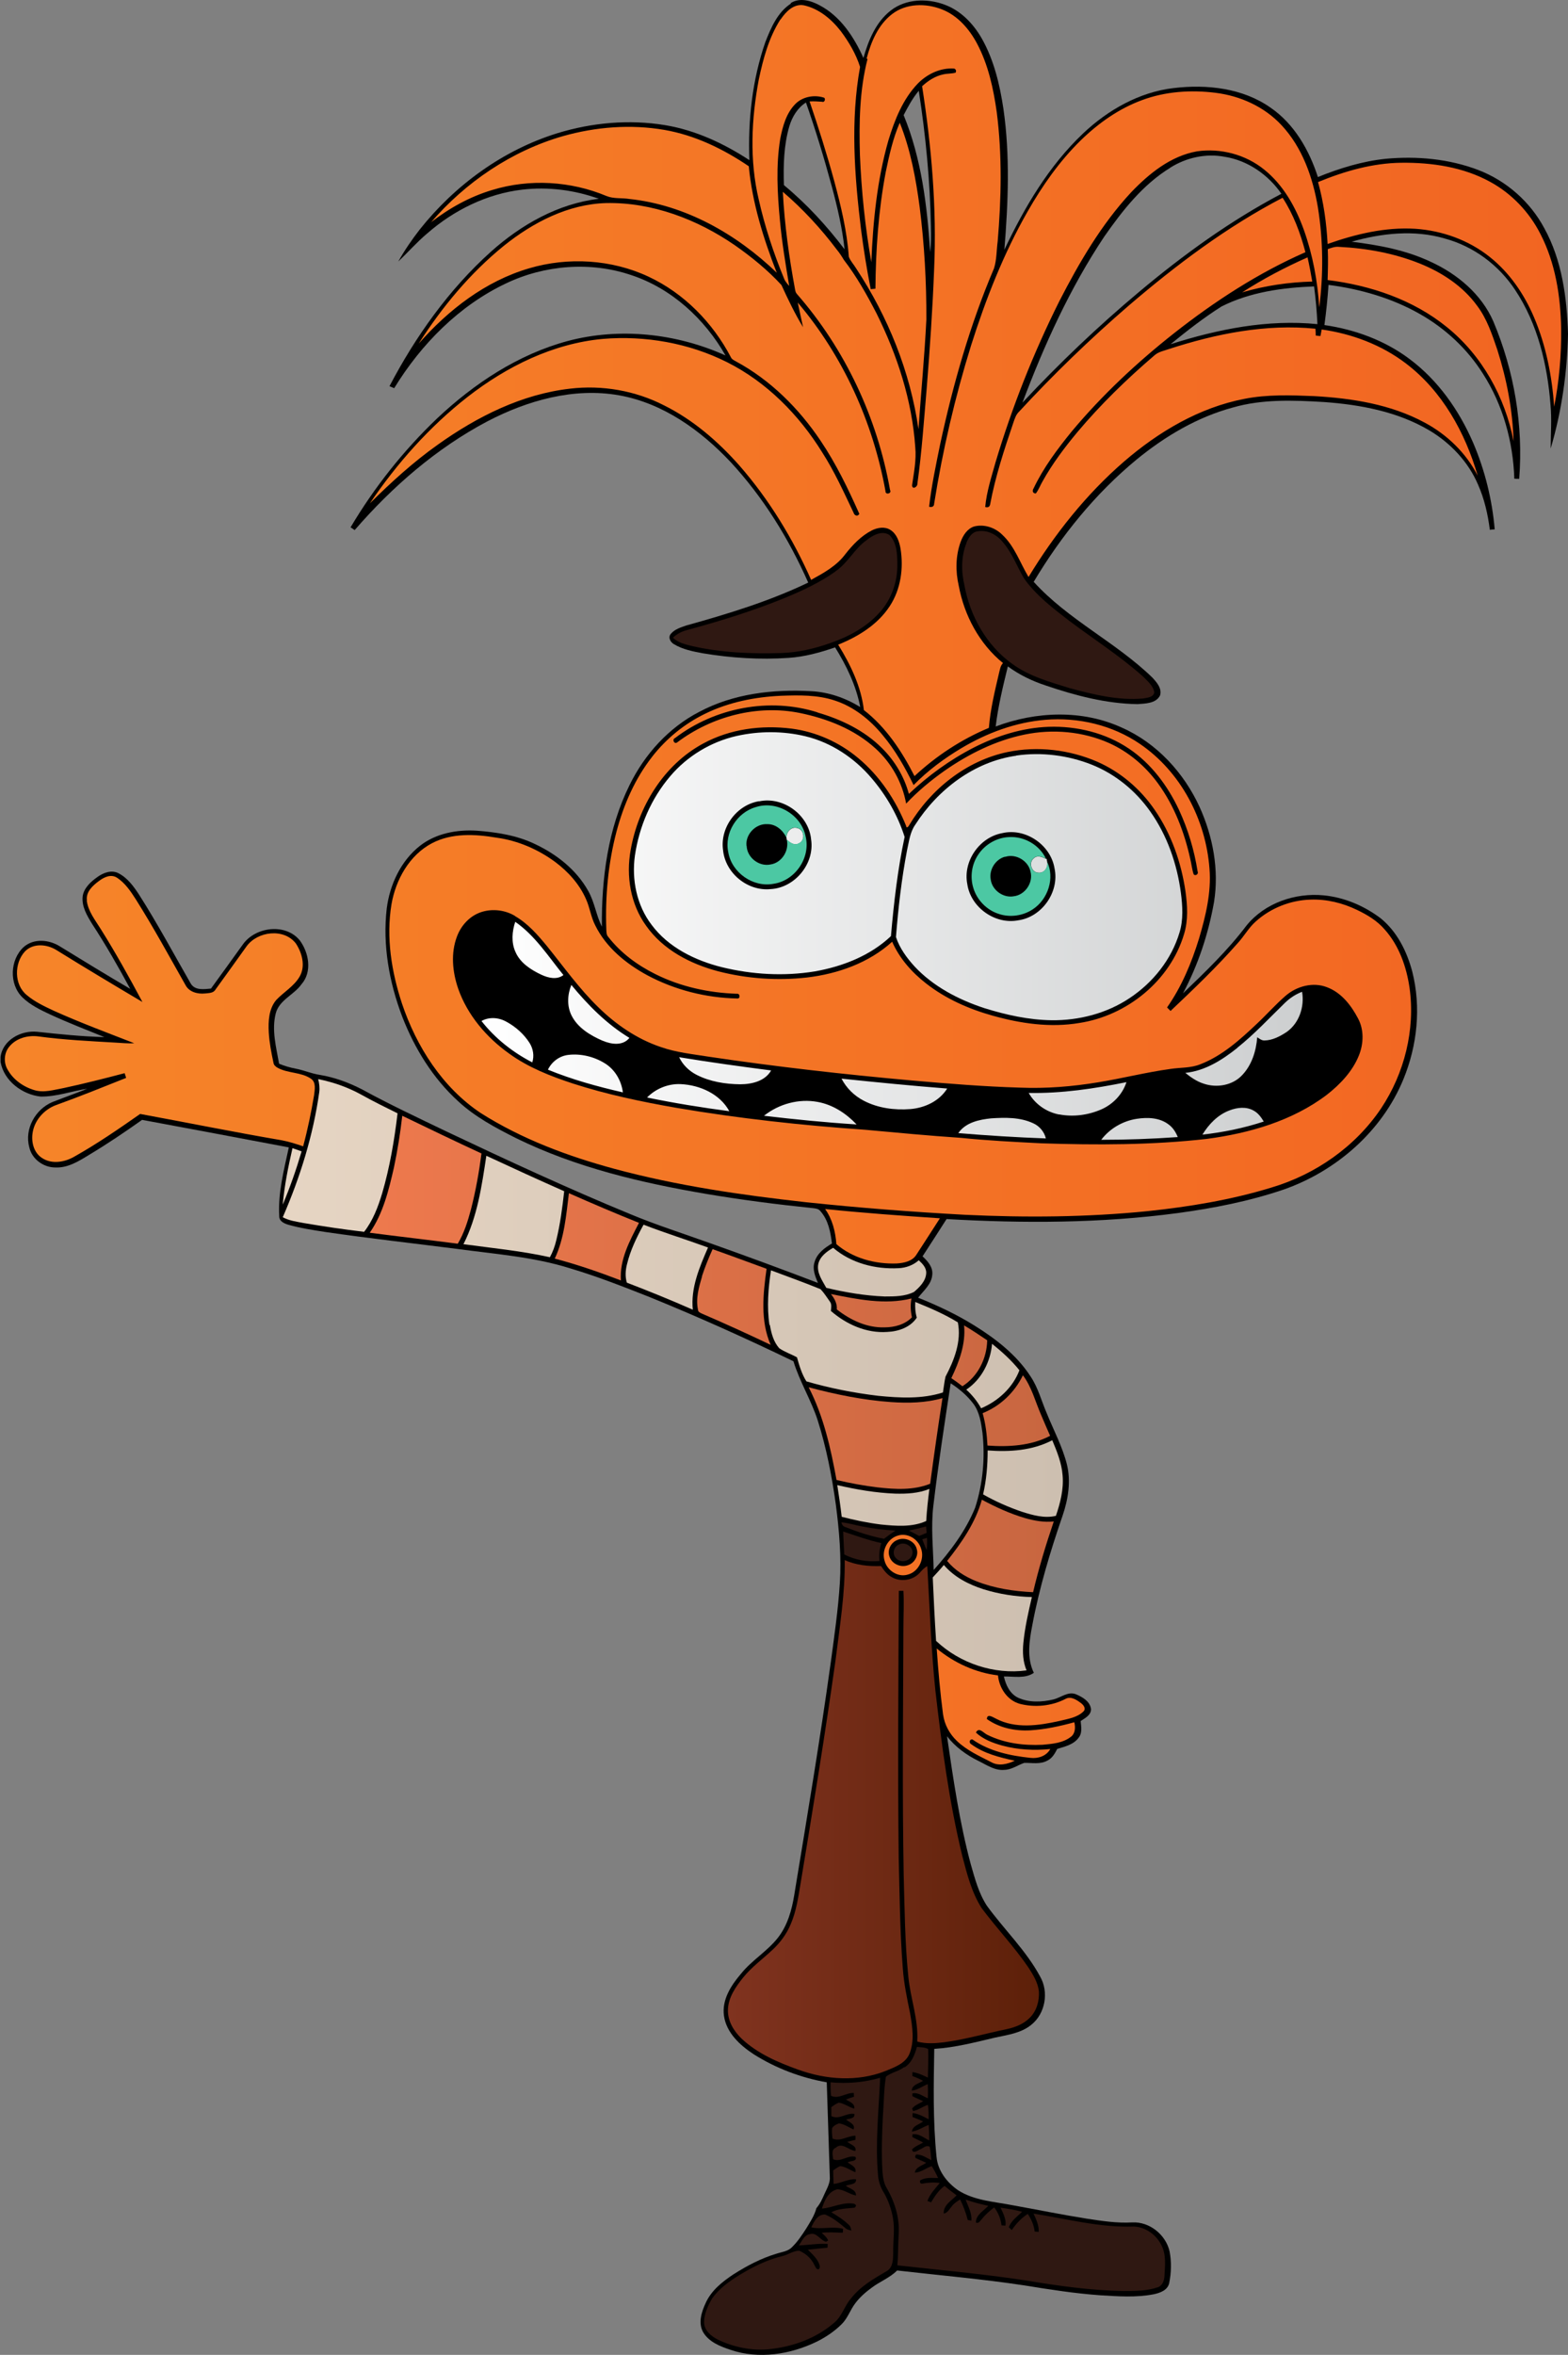 <?xml version="1.0" encoding="UTF-8"?>
<svg id="Layer_1" data-name="Layer 1" xmlns="http://www.w3.org/2000/svg" xmlns:xlink="http://www.w3.org/1999/xlink" viewBox="0 0 1031.27 1548.07">
  <rect x="0" y="0" width="1031.27" height="1548.07" fill="#808080" stroke="none"/>
  <defs>
    <style>
      .cls-1 {
        fill: url(#linear-gradient);
      }

      .cls-1, .cls-2, .cls-3, .cls-4, .cls-5, .cls-6, .cls-7, .cls-8 {
        stroke-width: 0px;
      }

      .cls-2 {
        fill: #000;
      }

      .cls-3 {
        fill: #2f1812;
      }

      .cls-4 {
        fill: url(#linear-gradient-5);
      }

      .cls-5 {
        fill: url(#linear-gradient-2);
      }

      .cls-6 {
        fill: url(#linear-gradient-3);
      }

      .cls-7 {
        fill: #4cc8a3;
      }

      .cls-8 {
        fill: url(#linear-gradient-4);
      }
    </style>
    <linearGradient id="linear-gradient" x1="3.18" y1="581.63" x2="1026.79" y2="581.63" gradientUnits="userSpaceOnUse">
      <stop offset="0" stop-color="#f68529"/>
      <stop offset="1" stop-color="#f26522"/>
    </linearGradient>
    <linearGradient id="linear-gradient-2" x1="316.67" y1="615.31" x2="856.78" y2="615.31" gradientUnits="userSpaceOnUse">
      <stop offset="0" stop-color="#fff"/>
      <stop offset="1" stop-color="#cdcfd0"/>
    </linearGradient>
    <linearGradient id="linear-gradient-3" x1="185.97" y1="904.05" x2="699.03" y2="904.05" gradientUnits="userSpaceOnUse">
      <stop offset="0" stop-color="#e6d5c3"/>
      <stop offset="1" stop-color="#cdbfb0"/>
    </linearGradient>
    <linearGradient id="linear-gradient-4" x1="243.17" y1="890.09" x2="693.07" y2="890.09" gradientUnits="userSpaceOnUse">
      <stop offset="0" stop-color="#ee794d"/>
      <stop offset="1" stop-color="#c86640"/>
    </linearGradient>
    <linearGradient id="linear-gradient-5" x1="478.76" y1="1195.87" x2="683.33" y2="1195.87" gradientUnits="userSpaceOnUse">
      <stop offset="0" stop-color="#80331f"/>
      <stop offset="1" stop-color="#5d2009"/>
    </linearGradient>
  </defs>
  <path class="cls-2" d="M519.97,2.09c5.9-3.9,13.4-1.7,19.1,1.4,13.7,7.2,22.6,20.8,28.8,34.6,3.3-11.6,8.2-23.6,18-31.2,9.9-7.7,23.8-8.1,35.2-3.9,10.8,3.9,19.1,12.6,24.7,22.4,8,14.2,11.8,30.3,14.2,46.3,4.4,30.6,3.1,61.7.6,92.5,13.2-27.9,29.2-55.1,51.8-76.5,16.3-15.4,37-27.2,59.6-29.8,21.8-2.6,45.4,0,63.7,12.9,15.6,10.7,25.4,27.9,31.1,45.6,14.3-5.8,29.2-10.4,44.6-12,20.5-1.9,41.7,0,61,7.4,18.4,7.1,34,20.8,43.3,38.2,11.7,21.2,14.9,45.7,15.6,69.5-.5,25.5-4.2,51-11.4,75.4,0-9.5.8-19.1-.1-28.6-2-26.4-8.4-53.3-23.2-75.6-10.8-16.4-27.4-28.8-46.4-33.9-20-5.9-41.4-3.5-61.2,2.1,17.8,2.2,35.7,5.5,52,13.2,17.5,8,33.4,21.3,41.2,39.2,13.7,32.5,19.8,68.3,17,103.5-1.1,0-2.1,0-3.2-.1-.8-24.3-7.5-48.6-20.7-69.1-10.2-16.2-24.6-29.6-41.3-39.1-18.4-10.5-39.2-16.5-60.2-19.2-.6,8.8-1.5,17.6-2.7,26.4,20.1,2.9,39.8,10.1,56.1,22.4,18.6,13.9,32.4,33.5,41.6,54.7,7.8,18.1,12.6,37.5,14.3,57.2-.8,0-2.4.2-3.2.3-1.3-10.2-3.6-20.4-7.8-29.8-6.4-14.9-18-27.2-31.9-35.5-20.9-12.4-45.5-17-69.5-18.7-19.9-1.2-40.4-2-59.8,3.6-23.4,6.3-44.6,18.9-63.2,34.1-27.2,22.4-49.7,50.2-67.8,80.5,22.6,24.9,53.8,39.5,77.9,62.8,2.9,3.1,6.6,7.2,5.2,11.9-2.7,5.3-9.6,5.3-14.8,5.7-20.6-.3-40.8-5.6-60.2-12.2-8.9-2.9-17.5-7-25.1-12.6-3.2,13.1-6.4,26.1-8,39.5,26.5-10,57.1-11.2,83.1.8,22.8,10.1,40.7,29.6,51,52.1,8.8,19.4,12.9,41.3,9.5,62.5-3.7,20.9-10.4,41.2-20.4,60,14.7-14.1,29.5-28.3,41.8-44.6,12-14.8,32-21.6,50.7-19.8,13.5,1.3,26.5,6.8,37.4,15,10.9,8.8,17.4,21.9,20.9,35.2,5.9,23.3,3.3,48.4-5.8,70.6-14,34.2-44.2,60.5-78.8,72.6-22.6,7.7-46.2,12.3-69.9,15.5-50.3,6.7-101.3,6.8-151.8,3.9-5.2,8.2-10.5,16.3-15.8,24.5,3.3,3.1,6.9,7,6.4,12-.4,6.3-5.7,10.5-9.3,15.2,12.7,5.1,25.1,10.9,36.7,18.1,14.2,8.8,28,19.4,37.2,33.6,5,7.4,7.2,16.2,10.7,24.3,4.5,11.1,10.2,21.7,13.2,33.4,2.8,11.2.9,23.1-2.8,33.9-8.1,23.5-15.3,47.4-19.9,71.9-2,10.3-3.8,21.6,1,31.4-5.7,4-13.2,2.3-19.7,2.4,1.2,5.5,3.9,11.3,9.2,13.9,7.2,3.4,15.8,3,23.4,1.2,4.9-1.2,9.6-5.5,14.8-3.4,4.3,1.8,9.3,4.7,9.9,9.8,0,4-4,5.9-6.8,7.8.3,3.6,1.2,7.8-1.3,10.9-3.3,4.6-9.1,5.9-14.1,7.4-1.6,3.1-3.4,6.3-6.7,7.8-4.6,2.5-10,1.3-15,1.4-4.4,1.5-8.3,4.5-13.1,4.6-6.3.6-11.7-3.3-17.1-5.9-7.9-3.9-15.2-9.2-20.6-16.2,4.1,28.2,8.2,56.5,15.6,84.1,2.7,9.4,5.2,19,10.6,27.3,11.4,15.7,25.7,29.3,35,46.5,5.9,10.2,3.5,24.4-5.8,31.8-6.7,5.5-15.6,6.6-23.8,8.4-13.2,3.1-26.4,6.6-40,7.4-.4,23.7-.9,47.4,1.5,71,.8,9.1,6.8,16.8,14.1,21.9,10.7,6.9,23.7,7.5,35.9,9.9,16.2,2.9,32.3,6.2,48.6,8.8,9.9,1.5,20,3.1,30.1,2.5,11.4-.6,22.1,8.1,24.6,19.1,1.3,6.9,1.1,14.1-.3,20.9-1.1,4.6-5.9,6.3-10,7.2-11.6,2.3-23.6,1.4-35.3.7-16.8-1.2-33.4-3.8-50-6.5-27.7-4.2-55.7-6.6-83.6-9.8-4.7,4.7-11,7.1-16.3,11-4.2,3-8.1,6.4-11.2,10.5-3.3,4.3-5,9.8-8.9,13.7-4.7,4.7-10.3,8.5-16.3,11.5-17.4,8.5-38.2,11.8-56.8,5.5-6.9-2.3-14.4-5.2-18.2-11.8-3.3-6.1-.9-13.3,1.8-19.1,3.7-8.2,11-14,18.3-18.8,8.8-5.6,18.1-10.5,28.1-13.5,3.6-1.2,7.7-1.5,10.4-4.4,3.7-3.6,6.5-7.9,9.3-12.2,2.6-4.3,5.4-8.5,6.7-13.4,2.4-2.7,3.9-6.1,5.3-9.3,1.6-3.6,3.9-7.3,3.5-11.4-.7-20.7-1.3-41.3-2-62-17-3-33.4-9.2-48-18.4-9-5.9-18-14.1-19.6-25.3-1.5-10.6,4.7-20.1,11.3-27.8,7.2-8.9,17.3-14.7,24.3-23.7,6.2-8,9-18,10.6-27.8,8.4-51.1,17-102.2,24.1-153.5,2.3-17.1,4.8-34.3,5.9-51.6,1.1-17.2-.4-34.5-2.6-51.5-2.6-18.7-6.2-37.4-11.9-55.4-4.3-13.4-11.9-25.5-16-39-31.1-15-62.6-29.2-94.6-42.2-17.2-6.8-34.5-13.6-52.3-18.9-24.2-7.6-49.6-9.4-74.6-12.8-28.9-3.7-57.7-6.9-86.5-11.1-8.2-1.3-16.4-2.5-24.4-4.8-2.6-.8-5.9-2.3-5.8-5.6-.9-15.3,3.1-30.3,6.3-45.2-32.1-6.1-64.3-12.1-96.5-18.1-11.4,8.1-23,15.9-35,23.1-6.7,4.1-13.9,8.6-22.1,8.2-7.8,0-15.4-5.5-17.1-13.3-3.3-12,4-25,15.2-29.7,7.6-3,15.4-5.7,23-8.8-10.2,1.6-20.2,5.3-30.7,5.2-12.1-1.3-24.2-10.3-26.4-22.8v-3.2c1.4-11.2,13.5-17.7,24.1-16.6,14.7,1.6,29.5,3.1,44.2,3.5-11.9-4.8-23.8-9.4-35.5-14.8-6.6-3.1-13.3-6.3-18.5-11.4-8.8-8.7-8.1-24.7.9-33,6.7-5.9,16.8-4.9,23.9-.4,15.3,9.4,30.7,18.8,46.2,27.9-7.9-14.6-16.1-29-25.2-42.9-3.3-5.4-6.8-11.3-6.1-17.9.8-5.6,5.4-9.7,9.8-12.8,3.9-2.8,9.2-4.8,13.8-2.4,6,3.1,10,8.7,13.6,14.2,12.1,19,22.7,38.8,33.9,58.3,2.8,4.7,8.8,3.7,13.3,3.3,7.1-9.7,14.1-19.5,21.1-29.2,8.3-11.5,28-13.9,37.3-2.5,6,8.1,8.3,20.7,1.1,28.9-5,7-14.6,10.3-16.9,19.1-2.8,11,.3,22.2,2.2,33.1,3.6,1.5,7.4,2.6,11.2,3.3,5.2,1,10.1,3.2,15.4,4,9.8,1.6,19.3,5.1,28.2,9.7,18.1,9.9,36.7,18.6,55.2,27.5,39.9,18.9,80,37.5,120.8,54.3,17,7.1,34.6,12.7,51.9,18.9,24,8.5,47.9,17.3,71.7,26.4-1.8-4.3-3.8-9.1-2.2-13.8,1.6-5.6,6.6-9.3,11.4-12.1-.9-7.5-2.4-15.4-7.5-21.2-1.2-1.7-3.4-1.9-5.3-2.1-23.4-2.4-46.6-5.4-69.8-9.3-42.9-7.3-85.8-17.4-125-36.6-13.5-6.8-27.1-14-38.2-24.3-16.6-15.1-28.7-34.7-36.8-55.6-8.6-22.6-13-47.1-10.2-71.2,2-15.7,9.3-31.3,21.9-41.2,10.5-8.2,24.3-10.7,37.3-9.9,13,1,26.2,3,38.1,8.7,14.3,6.7,27.4,16.9,35.2,30.9,4.2,7.3,5.2,16,9,23.5-.3-31.8,4-64.4,18.2-93.1,9.9-20.2,25.7-37.7,45.8-48.1,22.5-12,48.6-15,73.7-13.6,11.4.6,22.4,4.4,32.2,10.4-2.7-14.1-9-27.1-16.5-39.2-9.9,3.4-20.1,6.2-30.5,6.9-18.8,1.3-37.8.1-56.4-3-6.5-1.2-13.3-2.5-19.1-6-2.2-1.2-4-4.3-2.2-6.6,2.5-3.2,6.6-4.4,10.3-5.7,27.3-7.6,54.6-15.9,80.2-28.2-12.8-28.9-29.6-56.1-51.1-79.3-19.7-20.9-44.5-38.7-73.3-43.8-29.8-5.3-60.3,3.4-86.6,17.1-33.5,17.7-62.6,43-87.3,71.5-.7-.5-2-1.4-2.7-1.8,15.6-26.3,34.8-50.5,56.9-71.6,24.4-23,53.3-42.1,85.9-50.9,34.3-9.1,71.6-5,103.8,9.5-13.7-24.1-35.6-44.2-62.2-52.9-26.7-9-56.7-6.6-82.1,5.5-30.9,14.6-55.9,40-73.6,68.9-.8-.3-2.3-1-3.1-1.3,17.2-32.8,39.1-63.6,66.7-88.4,19.9-17.8,44.2-31.6,71-34.8-16.1-5.8-33.5-8-50.4-6-23.2,2.7-45,13.5-62.5,28.8-6.8,5.7-12.6,12.4-19,18.4,4.1-7.3,8.9-14.3,14.1-21,23.2-29.2,54.7-52.2,90.5-63.3,22.8-7,47.3-9.2,70.9-5.3,19.9,3.3,38.6,12,55.4,23-1-26.2,1.9-52.8,10.5-77.6,3.7-9.4,8-19.6,16.8-25.3l-.2-.3ZM594.37,75.79c11.7,28.5,15.4,59.4,17.4,89.9.7-5.7.6-11.4.5-17-.6-29.8-3.4-59.5-8-89-4.1,4.9-7.1,10.5-10,16.1h.1ZM519.17,82.89c-3.7,12.6-4,25.8-3.6,38.8,15,12.4,28.2,26.8,39.9,42.2-1.5-14.1-4.8-28-8.5-41.7-5-18.5-10.6-36.8-16.9-54.8-5.5,3.5-9,9.3-10.9,15.5ZM769.67,110.29c-18.1,11.1-31.5,28.2-43.5,45.4-22.5,33.8-39.4,71.1-53.7,109,24.1-25.8,49.7-50.2,76.7-72.8,29.1-24.4,60-46.8,93.6-64.5-8.6-12.5-22.1-21.9-37.2-24.3-12.4-2.4-25.4.5-36,7.2h.1ZM803.37,201.49c-11.7,7.4-22.7,16-33.5,24.8,31.1-9.9,63.9-16.5,96.6-13.2-.4-8.3-1.1-16.6-2.2-24.8-20.8.8-42.1,3.7-60.9,13.2h0ZM625.27,909.29c-4.1,26.8-8.2,53.6-11.4,80.5-1.7,14.1-.1,28.2.2,42.3,11-12.3,21.1-25.7,27.3-41,5.1-15.8,6.6-32.7,4.8-49.2-.9-6.6-1.9-13.6-6-19.1-4.1-5.4-9.3-9.8-15-13.5h.1Z"/>
  <path class="cls-1" d="M513.47,12.69c3.4-5,8.6-10.4,15.2-9.2,10,2.2,18.3,9.2,24.4,17.1,5.3,7.1,9.9,14.9,12.6,23.4-6.4,35.2-3.7,71.3.6,106.6,1.7,13.2,3.8,26.4,6.4,39.5.8,0,2.4-.3,3.1-.3.2-25.7,2-51.5,6.8-76.8,2.3-11,4.7-22,9.2-32.3,7.1,17.7,10.6,36.7,13.1,55.5,3.1,24.5,4.5,49.2,4.4,73.9-1.2,24-3.5,48-5.2,72-5.4-37.7-20-73.8-40.9-105.5-1.6-2.7-3.8-4.9-4.9-7.8-1.2-16.9-5.2-33.4-9.6-49.8-4.8-17.6-10.3-35-16.2-52.3,2.7-.2,5.5,0,8.2.2,1.8.8,2.7-2.5.9-2.8-6.3-1.9-13.8-.5-18.5,4.3-6,6.1-8.3,14.7-9.9,22.8-2.9,17.8-1.9,35.9-.2,53.8,1.3,14.4,3.7,28.7,6.1,43-1.3-1.5-2.7-3-3.4-4.9-6.9-16.7-12.6-34-16.6-51.7-6.2-26-4.9-53.2,0-79.2,2.9-13.7,6.6-27.5,14.2-39.4l.2-.1ZM570.57,38.79c-5.3,20.6-5.6,42.1-5,63.2,1,23.6,3.4,47.1,7.5,70.4,1.1-26.9,3.8-54,11.2-80,4.1-13.5,9.5-27.2,19.4-37.5,6.2-6.3,15-10.5,24-9.8,1.1.6,1.4,1.5.8,2.7-2.6.7-5.4.5-8,1.1-5.4,1.1-10.1,4.2-14,7.8,6.2,39.8,9.7,80.1,7.9,120.3-1,26.2-2.8,52.4-4.9,78.5-1.8,20.8-3.2,41.7-6.1,62.4.2,2.2-3.4,4.3-3.5,1.1,1.2-8.3,2.9-16.6,2.1-25-2.1-30.7-11.8-60.5-25.5-88-6.3-12.2-13.1-24.3-21.5-35.2-1.4-2.4-2.9-4.6-4.6-6.7-10.5-13.9-22.3-26.7-35.5-38,1.1,21.5,4.1,42.9,8,64,.2,1.1.4,2.2,1.2,3.1,31.8,36.3,52.9,81.5,61.3,128.9,1.4,2.4-3.2,3.5-3,.7-8.2-45.3-27.9-88.8-57.7-123.9,1.1,5.4,2.4,10.8,3.5,16.2-5.4-8.9-9.9-18.3-14.2-27.7-9.1-9.9-19.7-18.5-30.7-26.2-24.7-17-54.3-28.3-84.6-27.7-25,.7-48.1,12.7-67.3,28.1-22.2,18-40.7,40.3-56,64.3,19.5-22.2,43.9-41.1,72.6-49.5,25.7-7.6,54.3-5.9,78.6,5.5,23.3,10.9,42.2,30.2,54.1,52.9.6,1.4,2,2,3.2,2.7,22.7,12.2,41.5,30.9,55.8,52.2,10.2,15.1,18.1,31.5,25.5,48.1-1.1,2.1-3.3,1.1-3.8-.8-6.4-13.4-12.5-27-20.6-39.6-15.3-24.7-36.5-46.2-62.6-59.3-25.1-12.6-53.8-17.6-81.7-15.3-32.7,3-63.2,18.1-88.9,38.1-25.1,19.6-46.5,43.7-64.3,70,14-13.9,28.6-27.2,44.7-38.6,25.8-18.4,55.2-33.2,87-36.8,21.1-2.5,42.9,1.3,61.8,11,19.1,9.5,35.4,23.6,49.5,39.5,19.6,22.4,35.2,48.1,47.2,75.2,8.2-4.5,16.8-9.2,22.5-16.9,4.8-6.1,10.4-12,17.4-15.6,3.8-1.9,8.6-2.7,12.3-.3,4.1,2.6,5.8,7.6,6.6,12.2,2.1,12.9.2,26.8-7.1,37.9-7.9,12.1-20.7,20-33.9,25.3,8.1,13.1,15.1,27.5,16.9,43,14.6,11.3,25,27.1,33.3,43.4,14.3-13.3,30.9-24.2,48.9-31.7,1-12.2,3.9-24.1,6.7-36.1.6-2.3.9-4.8,2.6-6.5-15.5-12.6-25.5-31.3-29.1-50.8-2.2-9.5-2.1-19.6,1.2-28.8,1.6-4.3,4.3-8.7,8.9-10.2,6.6-1.7,13.8.7,18.6,5.5,8.1,7.6,11.6,18.4,17.2,27.7,17.1-28.1,37.8-54.2,62.7-75.8,22.7-19.6,49.6-35.6,79.3-41.3,15.1-3,30.6-2.4,45.8-1.8,25,1.4,50.5,5.4,72.7,17.4,14.8,7.9,27.3,20,34.9,34.9-8.2-28.3-23.3-55.6-47.1-73.7-16.1-12.3-35.6-19.6-55.5-22.4-.3,1.4-.5,2.8-.8,4.3-.8,0-2.4-.2-3.1-.3,0-1.5-.1-3-.2-4.5-32.6-3.3-65.3,3.3-96.2,13.3-3.3,1.2-7.1,1.8-9.8,4.3-18.1,15.5-35.3,32.2-50.6,50.4-8.4,10.1-16.4,20.7-22.8,32.2-1.6,2.7-2.6,5.6-4.5,8.1-2.1,0-2.5-1.8-1.5-3.3,6.5-13.7,15.7-25.9,25.2-37.6,20-23.9,42.9-45.3,67.4-64.6,26.6-20.9,55.2-39.5,86.2-53.1-3.3-12.6-7.9-24.9-15-35.8-36.7,19.1-69.9,44.1-101.2,70.9-25.4,21.9-49.5,45.2-72.2,69.8-2,1.9-2.8,4.6-3.7,7.2-6,17.7-11.9,35.5-15.3,53.9-.4,1.5-1.5,2-3.2,1.5.9-10,4.1-19.7,6.8-29.4,10.9-36.4,24.9-71.8,41.9-105.8,13.1-25.5,27.7-50.6,47.3-71.7,11.8-12.3,25.9-23.8,43.2-26.9,15.6-2.3,32.1,2.1,44.3,12,12.6,10.1,20.7,24.7,26.1,39.7,5.8,16.3,9,33.5,10.1,50.8,2.8-21.8,2.6-44-.9-65.7-3.3-19.6-10.2-39.4-24-54.1-11.3-12.1-27.1-19.2-43.4-21.2-16.1-2-32.9-.9-48.2,4.8-15.3,5.6-28.8,15.2-40.4,26.5-14,13.7-25.3,29.9-35,46.9-15.8,27.7-27.5,57.6-37.1,87.9-10.6,34.1-18.7,68.9-24.3,104.1,0,2-1.8,2.4-3.3,1.9,1.6-13.8,4.5-27.5,7.3-41.2,8.5-39.4,19.6-78.4,35.4-115.5,1.8-5.7,1.6-11.8,2.4-17.7,2.4-28.2,3-56.7-.6-84.9-2.2-15.6-5.6-31.4-13.1-45.4-5.1-9.5-12.7-18.2-22.9-22.2-10.6-4.2-23.6-4.1-32.9,3.1-9.2,7.1-13.8,18.3-16.7,29.2l.6.3ZM283.27,146.29c12.1-9.4,25.7-17,40.5-21.4,24.5-7.5,51.6-5.9,75.2,4,4.7,1.9,10,1.1,14.9,1.9,36.9,3.9,70.6,23.1,97,48.5-8.8-22.5-16.1-45.9-18.4-70-16.8-11.4-35.4-20.4-55.5-23.9-22.2-3.8-45.1-2-66.7,4.1-33.8,9.7-64.1,30.3-86.9,56.8h-.1ZM873.17,160.39c18.4-6.5,37.9-11.2,57.6-10,17.7,1.2,35.1,7.4,49,18.5,13.1,10.4,22.7,24.5,29.2,39.8,7.9,18.6,11.8,38.7,13.2,58.7,3.3-16.9,4.8-34.2,4.6-51.4-.4-21.4-3.8-43.2-13.7-62.3-7.3-14.3-18.8-26.4-32.9-34.1-17.8-9.8-38.4-12.8-58.4-12.6-19,.2-37.4,5.5-54.9,12.7,3.7,13.3,5.6,27.1,6.3,40.8v-.1ZM873.17,184.09c28.2,3.5,56.3,12.9,78.5,31,23.1,18.6,38.2,46,43.8,74.9-.6-20.4-4.5-40.7-10.7-60.1-3.4-10-6.8-20.3-13.2-28.8-9.4-13-23.2-22-37.9-27.9-16.8-6.7-34.8-10-52.9-10.9-2.6-.3-5.1.6-7.5,1.5.3,6.8.1,13.6-.1,20.3h0ZM863.07,185.09c-.9-5.3-1.9-10.6-3.1-15.9-14.9,6.6-29.3,14.2-43,23,15-4.4,30.6-6.7,46.2-7.1h-.1ZM429.07,497.29c-11.4,14.5-18.9,31.7-23.6,49.4-5.5,20.9-7.5,42.7-6.7,64.3.1,1.6,0,3.5,1.2,4.8,8.2,10.6,19.2,18.7,31.1,24.6,16.6,8.3,35.1,12.3,53.6,12.9,2.1-.4,2.4,3.4.2,3.1-20.5-.4-41.1-5.6-59.2-15.3-14-7.6-27.1-18.3-34.2-32.8-2.8-5.4-3.5-11.5-6-17.1-4.3-9.9-11.8-18.2-20.4-24.6-11.3-8.3-24.5-14-38.4-15.9-14.1-2.4-29.5-3.2-42.5,3.6-14.9,7.8-23.9,24-26.7,40.2-3.6,21.8,0,44.3,6.9,65.2,9.5,28.3,26.6,55.2,51.8,72,27,17.1,57.3,28.4,88,36.7,41.1,11.1,83.4,17.2,125.7,21.9,34.9,3.7,69.9,6.4,104.9,8.3,40,1.9,80.1,1.6,120-2.4,27.5-2.9,55-7.4,81.4-15.5,29-8.6,55.3-26.9,72.2-52.1,15.3-23,22.5-51.6,18.7-79.1-2-13.9-6.9-27.9-16.4-38.5-4.9-5.7-11.4-9.6-18.1-12.8-9.5-4.6-20.1-7.2-30.7-6.8-13.2.4-26.3,5.6-36.1,14.5-4.6,4.1-7.6,9.7-11.8,14.2-13.8,15.7-28.9,30.1-44.1,44.5l-2.3-2.3c9.6-13.7,16.1-29.3,21-45.2,4.4-14.9,8.2-30.4,6.9-46.1-2.4-32.2-18.9-63.7-45.8-82-18-12.3-40.4-17.6-62.1-15.8-19.6,1.6-38.4,8.6-55.2,18.6-11.4,6.8-22.2,14.8-31.5,24.3-5.6-11.6-12.1-23-20.4-32.9-8.3-10.1-18.9-18.6-31.5-22.7-11.4-3.8-23.6-3.5-35.4-3.1-17.1.8-34.3,4.2-49.8,11.8-13.6,6.6-25.5,16.3-34.8,28.2l.1-.1ZM537.67,468.39c15.6,4.5,30.8,11.8,42.4,23.4,8.4,8.3,14.6,18.7,17.7,30.1,12.7-12,27-22.4,42.6-30.4,15.3-7.8,32.1-13.1,49.4-13.7,18.5-.6,37.4,4,52.8,14.4,14.6,9.8,25.4,24.4,32.8,40.1,6,12.9,10.1,26.6,12.3,40.6.8,1.7-1.4,3.2-2.6,1.9-1.1-3.3-1.4-6.7-2.2-10-3.9-17.7-10.5-35-21.2-49.7-8.3-11.4-19.3-20.8-32.2-26.6-17.3-7.7-37.1-9.4-55.6-5.6-19,3.9-36.7,12.7-52.5,23.7-9.1,6.4-17.8,13.6-25.4,21.7-2.5-13.9-9.7-26.8-20.2-36.3-13.8-12.6-31.7-19.6-49.8-23.3-27.9-5.6-57.7,2.2-80.4,19.2-1.9,1.8-3.9-1.7-1.6-2.7,26.2-20,62.1-26.9,93.7-16.9v.1ZM520.67,478.99c16,2.1,31.3,8.9,43.7,19.3,14.2,11.8,24.7,27.6,31.6,44.7.2,2.1,1.8,0,2.1-.7,14.1-23.5,37.4-42.2,64.5-47.9,19.8-4.1,40.8-1.6,59.2,6.4,15.2,6.7,28.2,17.8,37.6,31.5,11,15.9,17.5,34.6,20.3,53.6,1.3,9.3,1.9,19-.9,28.1-9.1,30.7-37.5,53.7-68.9,58.5-19,3.2-38.5.4-57-4.8-15.7-4.4-30.9-11.1-43.8-21.2-9.4-7.3-17.5-16.5-22.3-27.4-15.3,13.9-35.7,21.1-56,23.5-19.5,2.2-39.5.8-58.5-4.1-18.2-4.8-36.2-14.1-47.3-29.9-10.3-14.2-13.3-32.7-10.2-49.7,5-28.6,21.7-56.1,47.7-70.1,17.6-9.6,38.4-12.3,58.2-9.8h0ZM338.67,602.19c8.5,4.9,15,12.4,21.1,19.8,11,13.6,21.2,28,33.8,40.2,11.6,11.4,25.5,20.9,41,26.1,10.2,3.6,21.1,4.7,31.8,6.4,44.3,6.6,88.8,11.6,133.4,15.6,23.7,2.1,47.4,4,71.1,4.7,17.2.7,34.4-.7,51.4-3.5,15.9-2.6,31.6-6.6,47.6-8.8,6.6-1,13.4-.5,19.7-3.1,14.4-5.6,26.1-16.2,37.2-26.7,6.4-6,12.2-12.6,18.8-18.3,7.3-6.3,18-9.2,27.2-5.6,9.4,3.5,15.9,11.9,20.4,20.5,4,7.4,3.7,16.6.6,24.3-4.2,10.5-12.3,19-21.1,25.9-22.7,17.2-51,25.3-78.9,29-36.1,4.1-72.6,4.1-108.9,2.9-17.7-.9-35.4-1.8-53.1-3.6-21-1.4-41.9-3.4-62.8-5.3-41.5-2.9-83-7.4-124-14.4-23-4-45.9-8.8-68.2-16-14.6-4.8-29.2-10.5-41.8-19.6-14.9-10.6-27.5-25.3-33.6-42.7-3.8-11-5-23.4-.8-34.4,2.8-7.5,8.8-13.9,16.6-16.2,7.1-2.1,15.1-1.1,21.5,2.7v.1ZM57.07,592.09c.9,7,5.5,12.7,9.1,18.5,9.8,15.6,18.8,31.8,27.5,48.1-18.9-11.2-37.8-22.5-56.5-34.1-6.2-3.9-15.3-4.8-20.8.9-7.1,7.7-7.2,21.9,1.3,28.7,5.2,4.4,11.6,7.4,17.8,10.3,17.3,7.8,35.1,14.4,52.8,21.3-4.1.3-8.3-.2-12.4-.4-17-1-34-1.8-50.9-4.1-6.8-.8-14.4,1.2-18.9,6.8-3.4,4.1-3.8,10.2-1.2,14.8,3.6,6.7,10.3,11.5,17.6,13.7,6.4,2,13-.2,19.3-1.3,13.5-2.9,26.9-6.3,40.2-9.8.3,1,.7,2,1,3.1-15.4,6.1-30.6,12.3-46.2,17.9-7.5,2.8-13.7,9.5-15.2,17.5-1.2,6.2.4,13.6,6,17.2,6.5,4.4,15.2,2.8,21.6-1,14.9-8.4,29-18.1,43-27.9,31,5.7,62,12,93.1,17.3,4.8.9,9.5,2.4,14.1,4,3-11.1,5.3-22.3,7.2-33.6.4-3.6,1.5-8.5-2.1-10.9-6.5-4.4-15-3.4-21.8-7.1-1.3-.7-2.6-1.8-2.8-3.3-1.4-6.6-2.7-13.2-3.1-20-.4-7.3,0-15.5,4.9-21.3,5-5.3,11.7-9,15.4-15.4,4-6.9,1.6-15.6-2.5-21.8-7.9-10.2-25.2-8-32.4,1.9-6.8,9.5-13.6,19-20.5,28.5-1.4,2.4-4.5,2.2-6.8,2.5-4.8.5-10.4-.9-12.8-5.4-10.7-18.9-21.1-38-32.7-56.4-3.4-5.3-7.1-10.9-12.6-14.4-3.9-2.4-8.4-.2-11.6,2.2-4.1,3-8.8,7.2-8,12.8l-.1.2ZM549.97,817.79c10.9,9.4,25.6,13.3,39.8,12.8,4.7-.3,10.2-1.4,12.9-5.7,5.2-7.9,10.3-16,15.5-24-25.2-1.7-50.4-3.5-75.5-6.1,4.8,6.7,6.8,14.9,7.4,23h-.1ZM620.27,1127.09c.9,6.6,4.2,12.7,9,17.3,6.5,6.3,14.9,10,22.8,14.1,4.9,2.7,10.6,1.2,15.3-1-9.9-2.2-20.2-4.7-28.5-10.8-1.7-.8-1.4-3.5.7-3.2,11.1,7.8,24.8,10.7,38.1,12.1,5,.6,10.5-1.1,13.1-5.8-10.6,1.1-21.4.5-31.7-2.3-6.2-1.7-12.4-4.1-17.2-8.5,1.9-4,5,.3,7.4,1.4,11.2,5.6,24,7.2,36.4,6.6,6.4-.6,13.3-1.1,18.6-5.2,3-2.2,3.1-6.3,2.3-9.6-9.5,2.6-19.1,4.7-28.9,5.3-10,.6-20.4-1.6-28.6-7.4.1-3.9,4-1.2,5.9-.3,12.9,6.8,28,4.6,41.6,1.6,5.6-1.4,11.9-2.2,16.1-6.4,1.7-1.8,0-4.1-1.6-5.3-2.9-2.2-6.8-4.9-10.4-2.8-9.1,4.7-20.1,5.7-29.9,3.2-8.3-2.3-13.6-10.4-14.4-18.7-14.8-1.8-28.8-8.2-40.3-17.7,1,14.6,2.3,29.1,4.2,43.6v-.2ZM581.77,1025.99c1.6,6.3,8.6,11,15,9.2,7.3-1.7,11.5-10.3,9-17.2-1.9-6.4-9.2-10.7-15.6-8.4-6.6,2.1-10.4,9.9-8.4,16.4h0ZM602.87,1018.09c1.6,4.6-1.6,9.8-6.2,11-4.7,1.5-10.5-1.3-11.8-6.2-1.3-4.2,1.2-8.9,5.2-10.5,4.8-2.2,11.3.4,12.8,5.6v.1Z"/>
  <path class="cls-5" d="M484.57,483.79c14.8-3.3,30.4-3.3,45.1.2,17,4.1,32.2,14.2,43.5,27.5,9.7,11.3,17.3,24.5,21.8,38.7-4.6,21.5-7.1,43.4-9,65.2-13.6,12.9-31.9,20-50.1,23.2-20.3,3.3-41.2,2.1-61.2-2.8-17.6-4.4-35.1-13-46.1-27.8-9.8-12.8-13.2-29.7-11-45.5,2.8-19.1,10.7-37.6,23.3-52.3,11.2-13.2,26.8-22.6,43.7-26.4h0ZM499.27,526.69c-14.8,2.4-25.9,17.4-23.7,32.3,1.5,15,16.1,27,31.2,25.5,16-.8,29.1-16.7,26.7-32.6-1.5-16.1-18.3-28.5-34.2-25.1v-.1ZM668.37,496.69c16.7-2.4,34-.2,49.7,6,15.5,6.2,28.8,17.1,38.4,30.7,11.2,15.8,17.7,34.6,20.2,53.6,1.1,8.6,1.7,17.6-.9,26-5.3,17.8-17.5,33-32.9,43.2-15,10-33.2,14.7-51.2,14.5-15.1-.2-30-3.5-44.4-8-17-5.6-33.5-14.2-45.8-27.4-5.1-5.6-9.8-12-12.2-19.3,1.5-19.1,3.7-38.3,7.3-57.1,1.3-5.7,1.9-11.7,5.3-16.6,14.8-23.2,38.8-41.6,66.5-45.5v-.1ZM659.17,547.69c-15,2.7-25.9,18.5-23,33.4,2.2,15.4,18.3,26.9,33.6,23.9,15.6-2.2,27.1-18.7,23.8-34.1-2.5-15.5-19.1-26.8-34.4-23.2h0ZM517.47,552.09c2.1,1.8,4.9,4,7.8,2.4,4.5-1.8,3.9-9-.8-10.1-4-1.3-7.4,2.6-7.2,6.4l.2,1.3h0ZM682.97,573.69c4,.5,6.7-3.8,5.7-7.4,0-.4-.3-1.3-.3-1.7h-.4c-2.5-1.2-5.7-2.6-8-.4-3.7,2.8-1.6,9.4,3,9.5h0ZM338.97,625.69c3.1,7.3,10.1,11.8,17.1,15.1,4.5,2.1,10.2,3.5,14.5.2-9.9-12.2-18.6-25.9-31.7-35-2.1,6.3-2.7,13.5.1,19.7ZM396.47,684.19c5.6,2.4,13.2,3.5,17.5-1.9-14.9-9-27.2-21.5-38.2-34.8-2.6,6.4-3,13.9.2,20.2,4.1,8.1,12.4,13,20.4,16.5h.1ZM813.77,688.89c-9.9,7.9-21.2,15.1-34.2,16.4,3.6,2.9,7.6,5.7,12.1,7.1,8.5,2.9,18.8,1.2,25.1-5.4,6.5-6.7,9.4-16,10.1-25.1,1.5.9,2.9,2.2,4.8,2.1,5.3-.1,10.2-2.7,14.6-5.6,8.2-5.8,11.8-16.6,10.1-26.4-4.2,1.6-8,4.1-11.2,7.2-10.3,10-20.1,20.6-31.4,29.6v.1ZM350.07,698.39c1.4-4.3.6-9-1.8-12.8-3.7-5.8-9-10.5-15-13.8-5-2.9-11.4-3.5-16.6-.6,8.9,11.4,20.6,20.6,33.4,27.2h0ZM409.67,718.09c-1-7.7-5.2-15-11.9-19.1-7.1-4.4-15.8-6.5-24.1-5.5-5.8.7-10.8,4.5-13.3,9.7,15.9,6.5,32.5,11.1,49.2,14.9h.1ZM458.17,706.59c8.8,4.5,18.8,6.1,28.6,6.2,7.6,0,16.4-2,20.4-9.1-20.2-2.6-40.4-5.4-60.5-8.7,2.4,5.1,6.6,9.1,11.5,11.6ZM568.07,723.59c9.4,4.9,20.2,6.3,30.7,5.5,9.5-.8,19-5.2,24.2-13.5-23.2-1.8-46.4-4.1-69.5-6.5,3.2,6.2,8.4,11.3,14.6,14.5ZM696.57,732.59c9.3,1.8,19.1.5,27.8-3.3,7.7-3.4,13.9-9.9,16.5-17.9-21.2,4.3-42.7,7.5-64.3,7.1,4.2,7.4,11.7,12.6,20.1,14.2l-.1-.1ZM479.67,730.49c-6.2-11.4-19.4-17.2-31.9-17.8-8.2-.4-16.4,2.9-22.2,8.8,17.9,3.7,36,6.6,54.1,9ZM563.37,739.19c-6.8-7.2-15.6-13-25.6-14.8-12.4-2.3-25.5,1.3-35.3,9.1,20.2,2.4,40.5,4.4,60.8,5.7h.1ZM790.77,745.89c13.7-1.5,27.3-4.3,40.4-8.6-1.7-2.8-3.6-5.5-6.5-7.1-4.9-2.9-11-2.2-16.1-.2-7.7,2.9-13.6,9.1-17.8,16v-.1ZM687.87,748.39c-1.1-4.5-4.3-8.2-8.4-10-8.6-4-18.4-3.8-27.6-3.2-7.9.8-16.8,2.7-21.6,9.7,19.2,1.6,38.4,2.8,57.6,3.5ZM774.57,747.39c-1.3-3.2-3.2-6.2-6-8.2-5.9-4.5-13.8-4.8-20.9-3.7-9.2,1.4-17.8,6.4-23.4,13.8,16.8,0,33.6-.6,50.4-1.8l-.1-.1Z"/>
  <path class="cls-7" d="M497.07,530.59c13.9-4.6,30.1,5.1,32.8,19.4,3.4,13.9-7,29-21.1,31-13.5,2.6-27.6-7.4-29.8-20.8-2.7-12.6,5.7-26.1,18.1-29.6h0ZM491.07,556.09c.3,7.7,8.2,13.8,15.7,12.2,7.4-1.1,12.4-9.1,10.7-16.3,2.1,1.8,4.9,4,7.8,2.4,4.5-1.8,3.9-9-.8-10.1-4-1.3-7.4,2.6-7.2,6.4-2.3-4.8-6.9-9-12.6-8.9-7.6-.5-14.5,6.7-13.7,14.2l.1.1ZM643.47,561.69c4.5-6.7,12.2-11.1,20.2-11.4,9.9-.6,19.9,5.1,24.2,14.1-2.5-1.1-5.7-2.5-8-.2-3.7,2.8-1.6,9.4,3,9.5,4,.5,6.7-3.8,5.7-7.4,5.4,10.8.7,24.9-9.2,31.4-6.5,4.4-15.1,5.6-22.5,3.1-7.9-2.5-14.3-9.1-16.7-17-2.3-7.4-1.1-15.7,3.3-22.1h0ZM660.97,563.19c-6.2,1.7-10.5,8.4-9.4,14.8.8,7.1,8.2,12.5,15.2,11.2,7.5-.9,12.9-9,11-16.2-1.5-7.2-9.7-12-16.7-9.7l-.1-.1Z"/>
  <path class="cls-6" d="M209.27,709.39c9.8,2,19.4,5.3,28.1,10.1,7.9,4.4,16,8.4,24.1,12.4-2.1,17.7-5.1,35.4-10.1,52.5-2.7,9-6.1,18-11.9,25.4-13.3-1.6-26.6-3.5-39.8-5.8-4.7-.9-9.5-1.5-13.7-3.8,11.4-26.2,20-53.8,24-82.2.4-2.9,0-5.8-.7-8.6h0ZM185.97,791.89c4.8-11.4,8.9-23.1,12.4-35-2-.7-4-1.4-6-2.1-2.8,12.2-5.3,24.5-6.4,37v.1ZM304.67,817.89c19,2.6,38.2,4.4,57,8.6,1.9-3.5,3.3-7.3,4.2-11.2,2.6-10.6,4-21.4,5.2-32.2-17.2-7.6-34.2-15.4-51.2-23.3-3,19.8-5.9,40.2-15.1,58.2l-.1-.1ZM412.37,831.09c-1,3.9-1.3,8.1-.1,12.1,14.6,5.6,29.1,11.5,43.4,17.8-1.5-14.3,4.4-28,10-40.9-14.1-5.1-28.4-9.6-42.4-15-4.5,8.2-8.7,16.8-10.9,26h0ZM543.37,846.59c12.6,3,25.5,5.2,38.5,5.7,6.5,0,13.4,0,19.3-3,3.7-3.2,7.7-7.1,8-12.3.2-3.6-2.5-6.3-4.9-8.5-3.7,3.3-8.5,5-13.3,5.2-15.3.8-31.2-3.3-43-13.4-4.2,2.4-8.7,5.7-9.8,10.7-1.1,5.8,2.6,10.7,5.2,15.5v.1ZM506.37,871.09c.9,5.4,2.4,11,6.1,15.2,3.6,2.5,7.9,3.9,11.7,6,1.5,5.4,3.2,11.1,6.2,15.8,15.4,4.5,31.3,7.6,47.2,9.5,14.2,1.4,28.9,2.2,42.6-2.2.6-3.5.9-7,1.7-10.4,5.7-10.8,10.6-23.3,8.1-35.7-8.8-5.4-18.4-9.5-28-13.4-.2,3.4,0,6.9,1,10.3-4.2,6.4-12.1,9.1-19.4,9.4-13.7,1-27-5-37.1-13.8.2-2.1.7-4.4-.7-6.2-2-2.8-3.8-5.7-6.1-8.1-10.7-4.4-21.7-8.3-32.6-12.4-1.8,11.8-2.8,24-1,35.9l.3.1ZM635.47,913.49c3.9,3.5,7.3,7.7,9.8,12.3,11.2-4.7,20.9-13.6,25.2-25-5.2-6.5-11.5-12.2-18-17.4-1,11.8-6.9,23.4-16.9,30.1h-.1ZM646.57,982.39c8.1,4.6,16.7,8.4,25.5,11.4,7.2,2.3,14.9,4.5,22.4,2.7,2.9-8.5,5.2-17.5,4.4-26.6-.6-8.1-3.7-15.7-6.8-23.1-13,6.8-28.1,7.8-42.5,6.7,0,9.7-.8,19.4-3,28.9h0ZM553.47,997.09c8.5,2.2,17.1,4,25.9,5.1,9.9,1,20.5,1.9,29.8-2.3.4-7.1,1.2-14.1,2.1-21.1-7.1,2.9-14.9,3.3-22.5,3.1-12.9-.5-25.6-2.7-38.1-5.6,1.1,6.9,2.1,13.8,2.9,20.7l-.1.1ZM615.77,1078.79c15.6,14.7,38.1,22.2,59.4,19.3-2.4-5.7-2.7-12-2.1-18.1,1-10.2,3.3-20.2,5.6-30.1-10.7-.3-21.4-1.9-31.7-5.1-9.8-3.1-19.4-8-26.2-16-2.3,2.8-4.8,5.5-7.3,8.2.6,14,1.3,28,2.2,41.9l.1-.1Z"/>
  <path class="cls-8" d="M259.07,767.59c2.4-11.3,4.2-22.7,5.5-34.1,17.3,8.4,34.7,16.7,52.1,24.8-1.6,12.3-3.8,24.6-6.9,36.7-2.1,7.8-4.5,15.6-8.7,22.6-19.3-2.5-38.7-4.7-57.9-7.2,8.8-12.6,12.5-28,15.9-42.8ZM408.37,841.79c-1-13.6,5.8-26.2,11.9-37.9-15.5-6.2-30.9-12.8-46.1-19.5-1.8,14.5-3,29.6-9.3,43,14.8,3.9,29.3,8.9,43.6,14.4h-.1ZM461.77,838.99c-2.1,7.1-4.3,14.6-2.7,22,0,1.6,1.7,2.1,2.9,2.7,15.1,6.5,30,13.3,44.9,20.4-6.9-15.7-5-33.5-2.7-50-11.8-4.3-23.6-8.7-35.5-12.9-2.6,5.8-5,11.7-7,17.8h.1ZM550.37,860.79c8.9,7,19.9,12.2,31.4,11.8,6.5,0,13.3-1.8,18-6.6-.9-4.1-1.1-8.3-.3-12.4-17.5,4.4-35.7.5-53-2.9,2.4,2.9,4.2,6.3,3.9,10.1h0ZM625.57,905.89c2.5,1.7,5,3.5,7.4,5.4,10.2-6.4,16.1-18.3,16.3-30.2-5-3.4-10-6.7-15.2-9.8,1.2,12.1-3.2,23.9-8.4,34.7l-.1-.1ZM649.47,950.29c13.9,1,28.6.2,41.2-6.4-2-4.6-4.1-9.3-6-13.9-3.8-8.7-6.1-18.2-11.9-25.9-5.4,11.2-14.9,20.3-26.5,24.9,2,7,2.8,14.2,3.2,21.4v-.1ZM550.07,972.89c8.9,2.1,18,3.8,27.2,4.9,11.5,1.3,23.5,2,34.5-2.4,2.5-18.8,5.2-37.6,8.1-56.3-11,3.2-22.6,3.4-34,2.6-18.3-1.3-36.3-5-54-9.7,9.8,19,14.5,40,18.3,60.9h-.1ZM622.97,1026.19c5,6.1,11.9,10.4,19.2,13.3,11.9,4.7,24.6,6.6,37.3,7.2,3.7-15.7,8.4-31.2,13.6-46.5-6.5.7-13-.5-19.2-2.3-9.8-2.9-19.1-7.2-28.1-12-4.2,15.1-13.3,28.2-22.9,40.3h.1Z"/>
  <path class="cls-3" d="M553.37,1000.79c4.5.3,8.8,1.8,13.3,2.6,7.4,1.5,14.8,2.4,22.3,2.8-2.6,1.7-5.1,3.5-7.6,5.4-8.8-1.7-17.3-4.5-25.6-7.8-1.4-.4-2.1-1.7-2.4-3ZM604.57,1009.69c1.6-.7,3.3-1.3,4.9-2-.1-1.4-.3-2.8-.4-4.2-3.8,1-7.5,1.9-11.3,2.7,2.3,1.1,4.5,2.3,6.7,3.5h.1ZM555.17,1021.79c7.1,3.8,15.3,5.1,23.3,4.4-.5-4,0-8,1.2-11.8-8.6-1.8-16.8-4.9-25.1-7.6.1,5,.5,10,.7,15h-.1ZM589.37,1024.39c3,3.4,9.5,2,10.6-2.5,1.4-4.8-4.6-8.8-8.8-6.5-3.5,1.4-4.6,6.4-1.8,9ZM594.67,1358.89c-3.6,2.8-8.5,3.5-12,6.3-1.4,8.5-1.3,17.3-2,25.9-.6,12.1-1,24.2-.3,36.2.3,3.8.8,7.8,2.8,11.1,5.4,9.2,8.6,19.8,7.9,30.5-.5,6.8-.2,13.5-.9,20.3,27.9,3.1,55.8,5.6,83.6,9.8,21.5,3.6,43.2,6.7,65.1,7.1,7.6,0,15.4,0,22.7-2.5,3.1-1.1,4.2-4.6,4.3-7.6.4-6.7,1.2-13.8-2-20-3.3-6.8-10.3-11.9-18-12.3-22.4.8-44.2-5-66.1-8.5,1.7,3.8,3.6,7.7,3.4,12-.7,0-2.1-.2-2.7-.2-.4-4.2-2.2-8.1-4.5-11.6-4.2,2.7-7.7,6.4-10.5,10.6-.7-.6-1.4-1.2-2-1.9,1.7-4.3,5.6-7,8.8-10.1-4.7-1.3-9.5-2-14.2-2.7,1.7,3.7,3.8,7.5,3.2,11.8-.6,0-1.9-.1-2.6-.2-.5-4.3-2.1-8.3-4.8-11.8-2.9,2.3-5.8,4.7-8.1,7.7-1.1,1-2,3.2-3.9,2.3-.2-5,5.1-7.7,8.1-11-5-1.1-10-2.4-14.9-4.1,1.7,4.5,4.2,8.9,3.8,13.8-.6,0-1.8-.3-2.4-.4-1.2-4.7-2.9-9.2-5-13.5-1.9,1.2-4,2.5-5.4,4.4-1.6,1.8-2.7,4.4-5.4,4.9-.3-5.6,5.1-8.5,8.5-12-2.7-2-5.4-4-7.9-6.2-3.9,2.7-6.5,6.8-8.9,10.8-.8-.3-1.6-.6-2.4-.9,1.6-4.6,5.1-8.1,8.1-11.8-3.8-.6-7.7-.3-11.5.4-1.3.2-1.8-1.1-1.4-2.1,3.5-2.2,7.9-1.6,11.8-1.6-1.2-2.7-2.6-5.3-4.2-7.8-3.8,1.3-7,4.1-11.1,4.3.6-3.8,4.9-4.6,7.5-6.5-2.1-1-4.2-1.8-6.2-2.8-1.6-.1-1.2-3,.3-2.6,3.4.1,6.3,2.3,9.3,3.7-.3-2.9-.5-5.9-1.1-8.8-2.2-1.5-4.4,1-6.4,1.7-1.6.8-4.9,3.1-5.2,0,2-2.1,4.8-3.1,7.3-4.5-2.3-1.3-4.7-2.3-7.1-3.6v-1.8c4.2-.8,7.6,2.4,11.1,4,0-3.4-.1-6.8-.4-10.2-3.7,1.4-7,3.8-11,4.4.4-3.9,4.8-4.6,7.4-6.7-2.3-1-4.7-2-7-2.9v-2.6c3.8.4,7.2,2.3,10.6,4.1,0-3.2,0-6.4-.5-9.5-3.3,1.1-6.2,3.4-9.7,4.1-.2-.4-.5-1.2-.7-1.6,1.7-2.4,4.9-3.3,7.3-4.9-2.4-1.1-4.8-2.1-7.1-3.3v-1.8c3.7-.9,6.9,1.9,10.2,3.2.1-3.1.1-6.2-.1-9.3-3.5,1.4-6.6,3.8-10.5,4.3.1-4,4.7-4.6,7.4-6.5-2.2-1.2-4.6-2.3-7-3.1v-2.6c3.6.4,6.9,2.1,10.2,3.6.1-6.2.4-12.5.2-18.7-2.1-1.4-4.9-1.1-7.4-1.5-1.4,5.1-3.5,10.6-8.2,13.5l-.2-.2ZM546.67,1377.79c5.2,2.3,9.7-2.2,14.9-1.9,0,.6,0,1.9.1,2.5-1.8.5-3.6,1.1-5.3,1.8,2.3,1.5,6,2.5,5.5,6-3.6-.9-6.6-3.5-10.2-3.9-1.8.6-3.3,1.8-4.9,2.9v5.9c5.2,2.7,9.9-2.4,15.2-1.4.3,3.3-3.4,2.9-5.5,3.7,2.1,1.8,6.3,3,4.9,6.5-3.2-1.4-6.1-3.6-9.6-4-1.7.6-3.5,1.5-4.5,3.1-.3,2.3,0,4.6.3,6.9,5.2,2.2,9.8-1.9,15.1-1.9v2.7c-1.8.4-3.6.9-5.4,1.3,1.9,1.8,6.4,2.7,5.3,6-4.4-.4-8.7-6-12.9-2.1-3.2,1.3-1.9,5-1.7,7.6,5.1,2.1,9.6-3,14.7-1.6,1.3,3.2-3.4,2.5-5.2,3.6,2.1,1.7,6.1,3,5.1,6.5-3.3-1.3-6.3-3.6-9.8-4-1.8.5-3.2,1.8-4.8,2.8,0,2.9.2,5.9.3,8.9,5-.5,9.5-3.4,14.7-3.1.5,3.7-4.3,3.2-6.7,4.3,2.4,1.9,6.9,2.5,6.7,6.4-4.3-.8-7.8-3.9-12.2-4.1-6,1.4-8.6,7.4-10.2,12.7,7.1-.6,13.9-4.5,21.1-3.2,1.6.7,1.7,1.5.4,2.6-5.2.6-10.6.5-15.3,3,4,2.4,8,4.9,11.4,8.2,1.2.9,1.4,2.4,1.8,3.8-1.4-.3-2.9-.5-4-1.6-4.1-3.4-8.3-6.9-13.3-8.9-5-.2-7.3,4.6-9.1,8.4,6.8,1.6,14-.9,20.9,1,0,.7-.1,2-.2,2.6-4.6-.2-9.2-.5-13.8,0,1.5,1.6,3.4,2.9,4.2,5.1-.4.2-1.1.6-1.4.8-3.8-.9-6.2-6.5-10.7-5-3.8.6-5.1,4.7-7.2,7.4,6.3-.2,12.6-1.4,19-1,0,.6-.1,1.9-.1,2.5-4.3.5-8.6.8-12.9,1.3,2.9,3.1,6.6,6.1,7.7,10.4.3.9.1,1.8-.6,2.5-1.8.3-2.1-1.7-2.9-2.9-1.9-4.2-5.7-7.5-9.9-9.3-4,0-7.2,2.6-11,3.5-10.1,2.4-19.5,7.1-28.4,12.5-6.6,4.1-13.2,8.8-17.8,15.2-2.8,4.7-5.3,10.1-5.4,15.7,0,5.5,4.7,9.4,9.2,11.6,10.5,5,22.3,7.4,33.9,6.2,15.3-1.6,30.6-7.1,42.4-17.3,5.2-4.2,6.8-11.1,11.1-16,6.1-7.9,14.8-12.9,23.2-17.8,4.5-2.3,4.5-7.9,4.6-12.3-.2-7.6,1.2-15.3-.2-22.9-1-5.6-2.9-11.1-5.7-16.1-2.3-3.6-3.8-7.7-4.1-12-1.9-21.3.5-42.7,1.4-64-10.6,3.1-21.7,4-32.6,3,0,3,0,5.9.3,8.9h.1ZM635.67,356.89c-3.6,8.9-3.5,18.9-1.3,28.2,3.7,20,14.5,39.2,31.2,51.2,11.2,8.3,24.9,12,38,16.1,15.6,4.2,31.8,8.2,48.1,6.8,2.7-.5,7-.7,7.5-4.1-.8-4.5-4.7-7.6-7.8-10.7-15-13.3-31.9-24.1-47.9-36.1-10.8-8.3-22-16.8-30-28.1-4.6-7.8-7.7-16.5-13.6-23.4-3.9-5.1-10.3-8.7-16.9-7.5-3.9.5-6,4.3-7.4,7.6h.1ZM549.47,375.69c-10.3,7.3-21.9,12.7-33.6,17.5-20.8,8.5-42.3,15.1-64,21-3.5.9-6.7,2.6-9.3,5,3.3,3.3,8.1,4.4,12.5,5.5,19.2,4.4,39.1,5.2,58.7,4.6,10.9-.3,21.6-2.8,31.9-6.4,12.2-4.2,24.1-10.5,32.8-20.2,7.8-8.6,11.9-20.2,11.7-31.8,0-6.6-.3-14.2-5.2-19.2-5-3.2-11,.2-15,3.4-8,5.6-12.3,15-20.5,20.5v.1ZM609.47,1019.09c.3-2.7.4-5.4.2-8.1-1.1.3-2.1.6-3.1.9.9,2.4,1.8,4.8,2.9,7.1v.1Z"/>
  <path class="cls-4" d="M555.27,1025.49c7.6,3.4,15.9,4.3,24.2,4,1.8,2.7,3.8,5.5,6.7,7.1,5.8,3.6,14.1,2.5,18.7-2.6,1.5-1.7,3-3.4,5-4.4,1.6,27.2,2.5,54.4,5.3,81.5,4.2,36.5,9,73.1,17.7,108.9,3.1,11.8,6.1,23.9,12.7,34.3,9.9,13.3,21.4,25.3,30.8,39.1,3.1,4.8,6.2,9.8,6.9,15.6.4,6.2-1.4,12.9-5.9,17.4-4.1,4.2-9.8,6.4-15.5,7.6-13.7,2.8-27.2,6.8-41.1,8.6-5.8.7-11.8,1.1-17.5-.5.9-14.7-4.6-28.6-5.9-43.1-2.2-21.9-2.4-43.9-3-65.9-1-54.4-.4-108.7-.2-163.1,0-8.1.5-16.1,0-24.2h-3c-.3,58.5-.8,116.9-.1,175.3.6,24.3.8,48.6,2.7,72.8.7,10,2.8,19.9,4.8,29.7,1.5,8.7,3,18.1-.4,26.5-2.7,6.5-9.9,8.9-15.9,11.4-18.3,7.2-38.9,5.7-57.2-.9-13.4-4.8-26.9-10.6-37.3-20.4-5.2-5-9.3-11.7-9-19.2.3-8.1,5.2-15,10.1-21.1,5.5-6.8,12.7-12,19.1-18,5.2-4.8,9.4-10.5,12.1-17,3.6-8.3,4.9-17.4,6.4-26.3,8.1-49.1,16.2-98.2,23.1-147.5,2.7-21.8,6.3-43.6,6-65.6h-.3Z"/>
</svg>